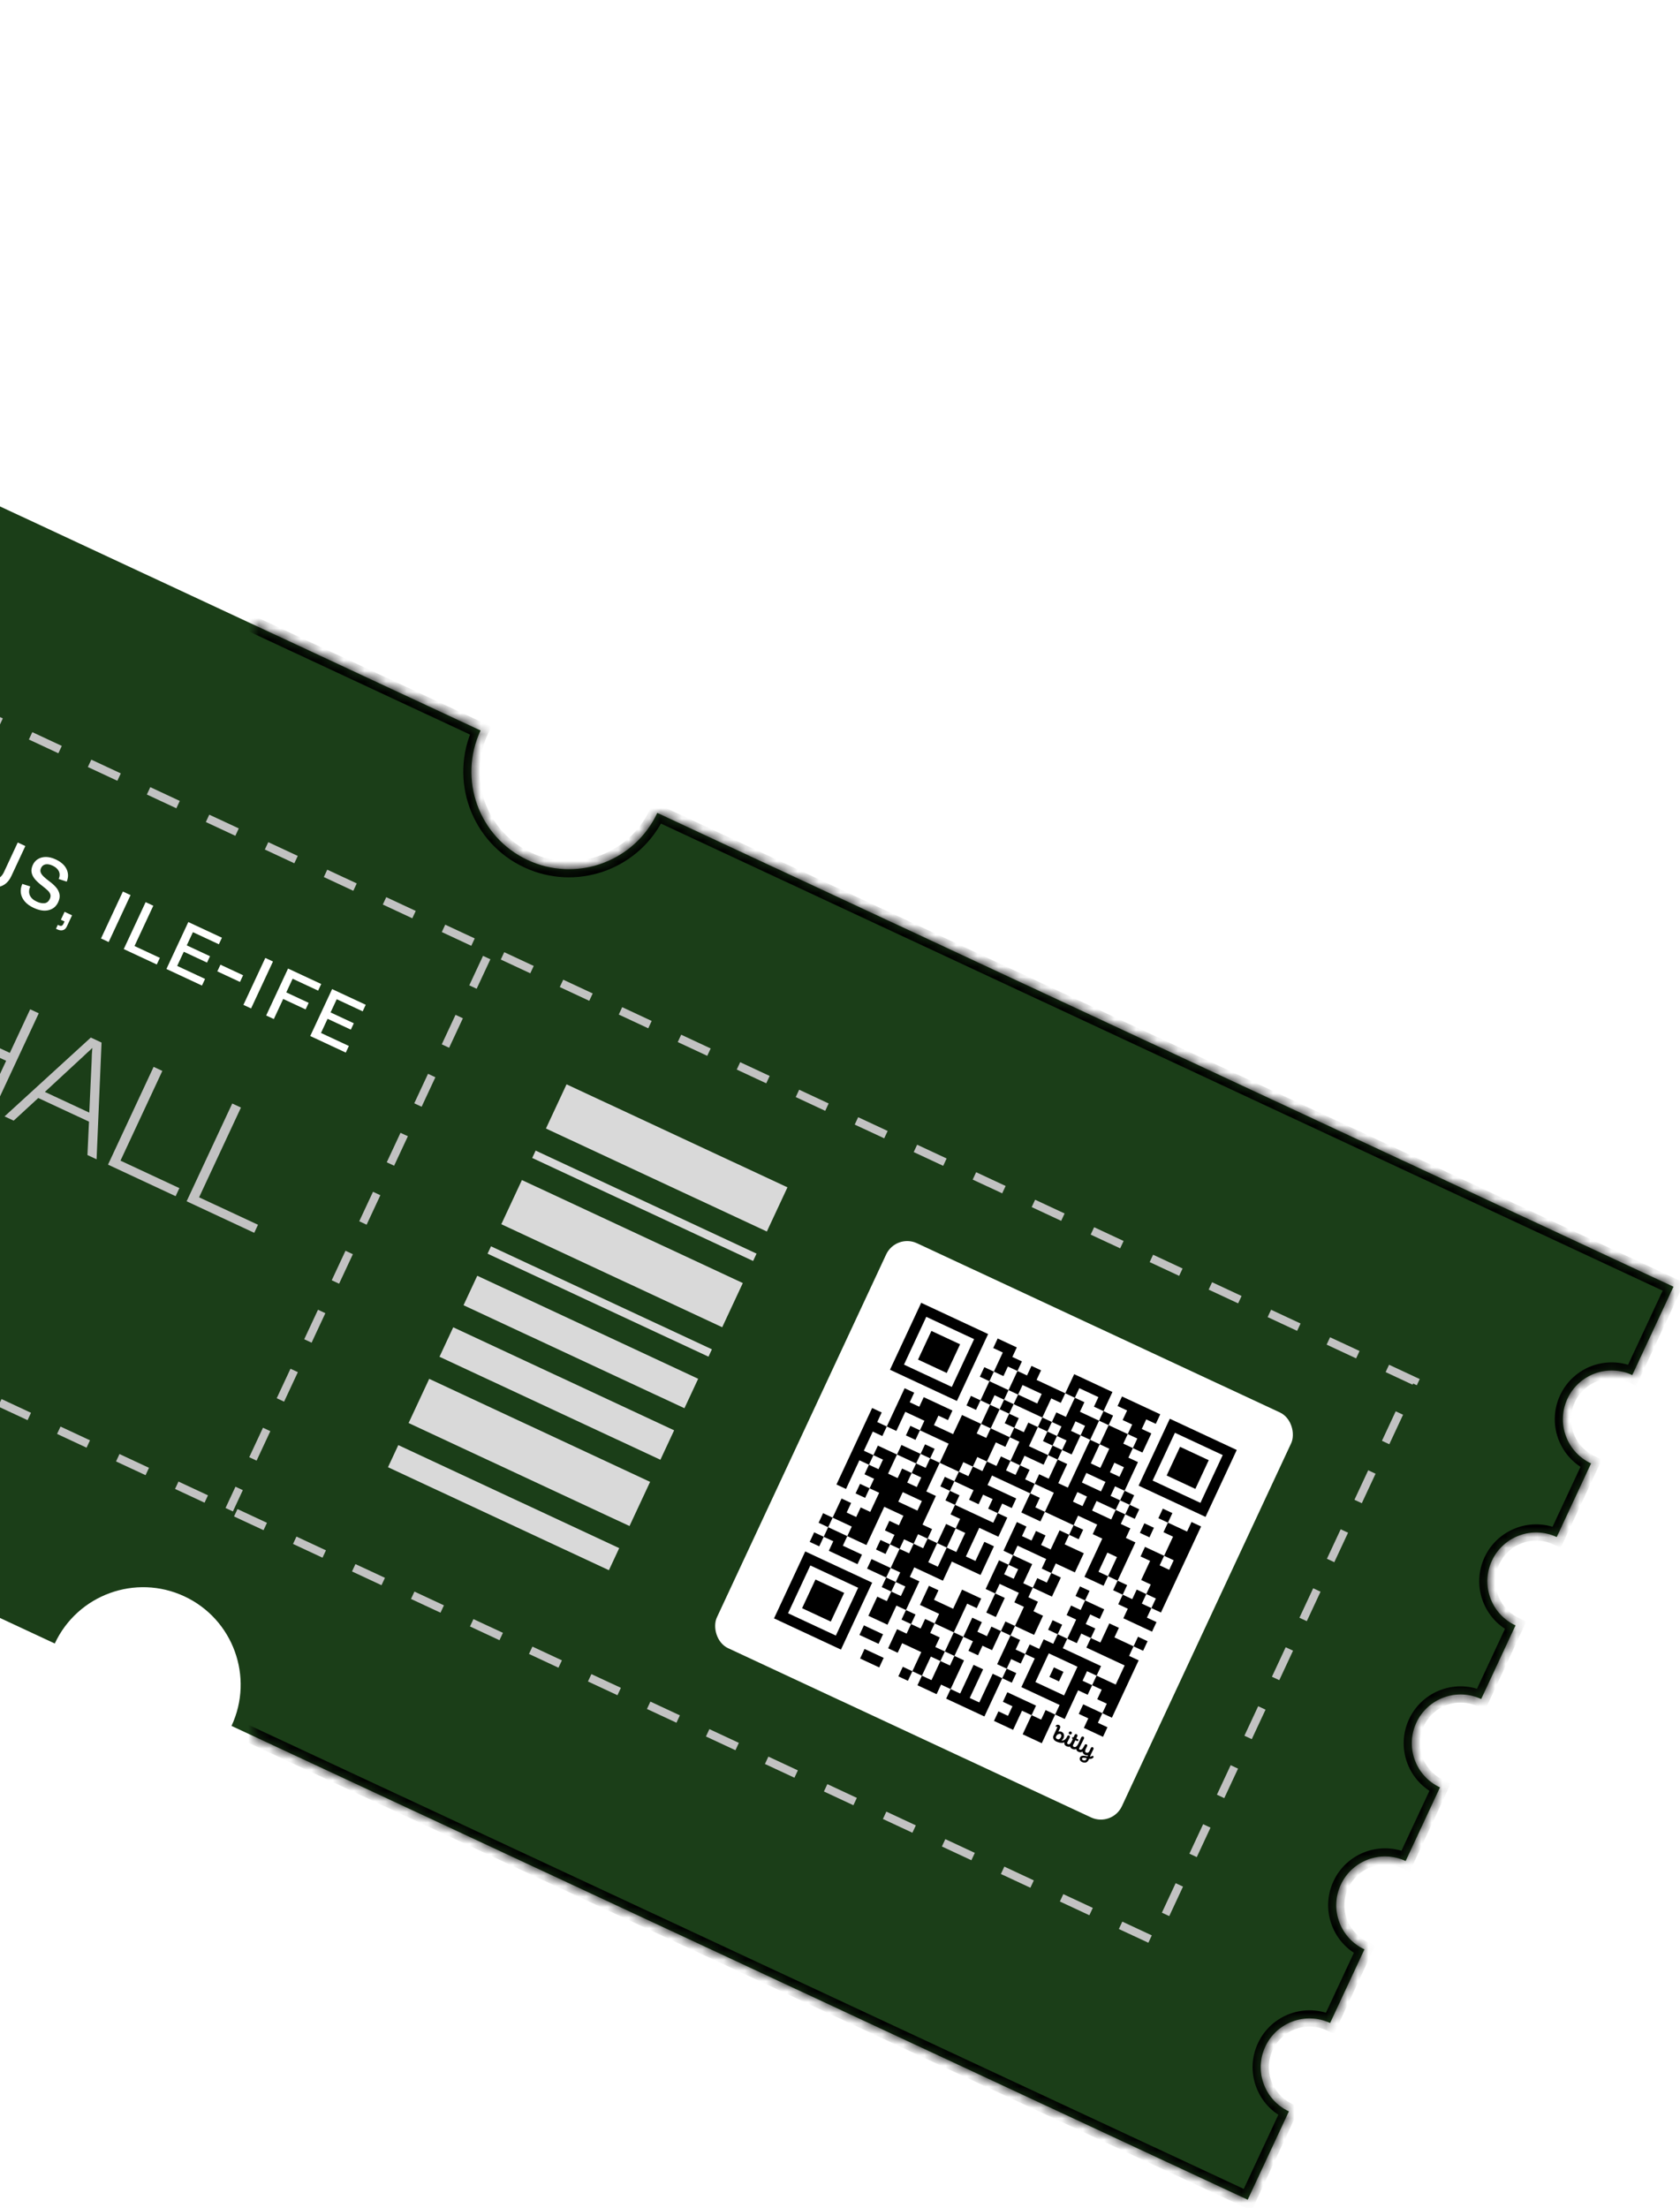 <svg width="159" height="209" viewBox="0 0 159 209" fill="none" xmlns="http://www.w3.org/2000/svg">
<g filter="url(#filter0_d_201_632)">
<mask id="path-1-inside-1_201_632" fill="white">
<path d="M21.482 45.143C19.328 49.761 21.327 55.252 25.945 57.405C30.42 59.492 35.712 57.682 37.997 53.367L38.208 52.942L134.382 97.789L130.482 106.152C128.173 105.075 125.427 106.074 124.351 108.383C123.307 110.62 124.213 113.267 126.37 114.409L126.582 114.515L123.333 121.484C121.023 120.407 118.278 121.406 117.201 123.715C116.158 125.952 117.063 128.599 119.22 129.741L119.433 129.847L116.183 136.816C113.874 135.739 111.129 136.738 110.052 139.047C109.008 141.284 109.914 143.931 112.071 145.073L112.284 145.179L109.034 152.148C106.725 151.071 103.979 152.07 102.902 154.379C101.859 156.616 102.764 159.263 104.921 160.405L105.134 160.511L101.884 167.48C99.575 166.403 96.83 167.402 95.753 169.711C94.71 171.948 95.615 174.595 97.772 175.737L97.985 175.843L94.085 184.206L-2.089 139.359C0.065 134.74 -1.934 129.25 -6.552 127.096C-11.171 124.943 -16.661 126.941 -18.815 131.56L-114.988 86.713L-111.088 78.35C-108.779 79.427 -106.034 78.427 -104.957 76.118C-103.914 73.881 -104.819 71.235 -106.976 70.093L-107.189 69.987L-103.939 63.018C-101.63 64.095 -98.885 63.095 -97.808 60.786C-96.765 58.549 -97.67 55.903 -99.827 54.761L-100.039 54.655L-96.79 47.686C-94.48 48.763 -91.735 47.763 -90.658 45.454C-89.615 43.217 -90.52 40.571 -92.677 39.429L-92.89 39.323L-89.64 32.354C-87.331 33.431 -84.586 32.431 -83.509 30.122C-82.466 27.885 -83.371 25.239 -85.528 24.097L-85.74 23.991L-82.491 17.022C-80.181 18.099 -77.436 17.099 -76.359 14.79C-75.317 12.553 -76.221 9.907 -78.378 8.765L-78.591 8.659L-74.691 0.296L21.482 45.143Z"/>
</mask>
<path d="M21.482 45.143C19.328 49.761 21.327 55.252 25.945 57.405C30.42 59.492 35.712 57.682 37.997 53.367L38.208 52.942L134.382 97.789L130.482 106.152C128.173 105.075 125.427 106.074 124.351 108.383C123.307 110.62 124.213 113.267 126.37 114.409L126.582 114.515L123.333 121.484C121.023 120.407 118.278 121.406 117.201 123.715C116.158 125.952 117.063 128.599 119.22 129.741L119.433 129.847L116.183 136.816C113.874 135.739 111.129 136.738 110.052 139.047C109.008 141.284 109.914 143.931 112.071 145.073L112.284 145.179L109.034 152.148C106.725 151.071 103.979 152.07 102.902 154.379C101.859 156.616 102.764 159.263 104.921 160.405L105.134 160.511L101.884 167.48C99.575 166.403 96.83 167.402 95.753 169.711C94.71 171.948 95.615 174.595 97.772 175.737L97.985 175.843L94.085 184.206L-2.089 139.359C0.065 134.74 -1.934 129.25 -6.552 127.096C-11.171 124.943 -16.661 126.941 -18.815 131.56L-114.988 86.713L-111.088 78.35C-108.779 79.427 -106.034 78.427 -104.957 76.118C-103.914 73.881 -104.819 71.235 -106.976 70.093L-107.189 69.987L-103.939 63.018C-101.63 64.095 -98.885 63.095 -97.808 60.786C-96.765 58.549 -97.67 55.903 -99.827 54.761L-100.039 54.655L-96.79 47.686C-94.48 48.763 -91.735 47.763 -90.658 45.454C-89.615 43.217 -90.52 40.571 -92.677 39.429L-92.89 39.323L-89.64 32.354C-87.331 33.431 -84.586 32.431 -83.509 30.122C-82.466 27.885 -83.371 25.239 -85.528 24.097L-85.74 23.991L-82.491 17.022C-80.181 18.099 -77.436 17.099 -76.359 14.79C-75.317 12.553 -76.221 9.907 -78.378 8.765L-78.591 8.659L-74.691 0.296L21.482 45.143Z" fill="#1B3E18"/>
<path d="M21.482 45.143L22.179 45.468L22.504 44.771L21.807 44.446L21.482 45.143ZM25.945 57.405L25.62 58.102L25.62 58.102L25.945 57.405ZM37.997 53.367L38.676 53.727L38.681 53.718L38.685 53.709L37.997 53.367ZM38.208 52.942L38.533 52.245L37.853 51.928L37.519 52.6L38.208 52.942ZM134.382 97.789L135.079 98.114L135.404 97.417L134.707 97.092L134.382 97.789ZM130.482 106.152L130.157 106.849L130.854 107.174L131.179 106.477L130.482 106.152ZM124.351 108.383L123.654 108.058L123.654 108.058L124.351 108.383ZM126.37 114.409L126.01 115.089L126.019 115.093L126.028 115.098L126.37 114.409ZM126.582 114.515L127.279 114.84L127.596 114.16L126.924 113.826L126.582 114.515ZM123.333 121.484L123.008 122.181L123.705 122.506L124.03 121.809L123.333 121.484ZM117.201 123.715L116.504 123.39L116.504 123.39L117.201 123.715ZM119.22 129.741L118.861 130.421L118.869 130.425L118.878 130.43L119.22 129.741ZM119.433 129.847L120.13 130.172L120.447 129.492L119.775 129.158L119.433 129.847ZM116.183 136.816L115.858 137.513L116.555 137.838L116.88 137.141L116.183 136.816ZM110.052 139.047L109.355 138.722L109.355 138.722L110.052 139.047ZM112.071 145.073L111.711 145.753L111.72 145.757L111.729 145.762L112.071 145.073ZM112.284 145.179L112.98 145.504L113.297 144.824L112.626 144.49L112.284 145.179ZM109.034 152.148L108.709 152.845L109.406 153.17L109.731 152.473L109.034 152.148ZM102.902 154.379L102.205 154.054L102.205 154.054L102.902 154.379ZM104.921 160.405L104.562 161.085L104.57 161.089L104.579 161.094L104.921 160.405ZM105.134 160.511L105.831 160.836L106.148 160.156L105.476 159.822L105.134 160.511ZM101.884 167.48L101.559 168.177L102.256 168.502L102.581 167.805L101.884 167.48ZM95.753 169.711L95.056 169.386L95.056 169.386L95.753 169.711ZM97.772 175.737L97.412 176.417L97.421 176.421L97.43 176.426L97.772 175.737ZM97.985 175.843L98.682 176.168L98.999 175.488L98.327 175.154L97.985 175.843ZM94.085 184.206L93.76 184.903L94.457 185.228L94.782 184.531L94.085 184.206ZM-2.089 139.359L-2.786 139.034L-3.111 139.731L-2.414 140.056L-2.089 139.359ZM-6.552 127.096L-6.227 126.399L-6.227 126.399L-6.552 127.096ZM-18.815 131.56L-19.14 132.257L-18.443 132.581L-18.118 131.885L-18.815 131.56ZM-114.988 86.713L-115.685 86.388L-116.01 87.085L-115.313 87.41L-114.988 86.713ZM-111.088 78.35L-110.763 77.653L-111.46 77.329L-111.785 78.025L-111.088 78.35ZM-104.957 76.118L-104.26 76.443L-104.26 76.443L-104.957 76.118ZM-106.976 70.093L-106.616 69.413L-106.625 69.409L-106.634 69.404L-106.976 70.093ZM-107.189 69.987L-107.886 69.662L-108.203 70.342L-107.531 70.676L-107.189 69.987ZM-103.939 63.018L-103.614 62.321L-104.311 61.996L-104.636 62.693L-103.939 63.018ZM-97.808 60.786L-97.111 61.111L-97.111 61.111L-97.808 60.786ZM-99.827 54.761L-99.467 54.081L-99.476 54.077L-99.484 54.072L-99.827 54.761ZM-100.039 54.655L-100.736 54.33L-101.053 55.01L-100.381 55.344L-100.039 54.655ZM-96.79 47.686L-96.465 46.989L-97.161 46.664L-97.486 47.361L-96.79 47.686ZM-90.658 45.454L-89.961 45.779L-89.961 45.779L-90.658 45.454ZM-92.677 39.429L-92.317 38.749L-92.326 38.745L-92.335 38.74L-92.677 39.429ZM-92.89 39.323L-93.587 38.998L-93.904 39.678L-93.232 40.012L-92.89 39.323ZM-89.64 32.354L-89.315 31.657L-90.012 31.332L-90.337 32.029L-89.64 32.354ZM-83.509 30.122L-82.812 30.447L-82.812 30.447L-83.509 30.122ZM-85.528 24.097L-85.168 23.417L-85.177 23.413L-85.186 23.408L-85.528 24.097ZM-85.74 23.991L-86.437 23.666L-86.754 24.346L-86.082 24.68L-85.74 23.991ZM-82.491 17.022L-82.166 16.325L-82.863 16L-83.188 16.697L-82.491 17.022ZM-76.359 14.79L-75.663 15.115L-75.663 15.115L-76.359 14.79ZM-78.378 8.765L-78.018 8.085L-78.027 8.081L-78.036 8.076L-78.378 8.765ZM-78.591 8.659L-79.288 8.334L-79.605 9.014L-78.933 9.348L-78.591 8.659ZM-74.691 0.296L-74.366 -0.401L-75.063 -0.725L-75.388 -0.029L-74.691 0.296ZM21.482 45.143L20.785 44.818C18.452 49.821 20.617 55.769 25.62 58.102L25.945 57.405L26.27 56.708C22.037 54.734 20.205 49.701 22.179 45.468L21.482 45.143ZM25.945 57.405L25.62 58.102C30.468 60.363 36.201 58.402 38.676 53.727L37.997 53.367L37.317 53.007C35.223 56.962 30.372 58.621 26.27 56.708L25.945 57.405ZM37.997 53.367L38.685 53.709L38.897 53.284L38.208 52.942L37.519 52.6L37.308 53.025L37.997 53.367ZM38.208 52.942L37.883 53.639L134.057 98.486L134.382 97.789L134.707 97.092L38.533 52.245L38.208 52.942ZM134.382 97.789L133.685 97.464L129.785 105.827L130.482 106.152L131.179 106.477L135.079 98.114L134.382 97.789ZM130.482 106.152L130.807 105.455C128.113 104.199 124.91 105.364 123.654 108.058L124.351 108.383L125.047 108.708C125.945 106.784 128.233 105.951 130.157 106.849L130.482 106.152ZM124.351 108.383L123.654 108.058C122.436 110.668 123.493 113.756 126.01 115.089L126.37 114.409L126.73 113.73C124.932 112.778 124.178 110.572 125.047 108.708L124.351 108.383ZM126.37 114.409L126.028 115.098L126.24 115.203L126.582 114.515L126.924 113.826L126.712 113.72L126.37 114.409ZM126.582 114.515L125.885 114.19L122.636 121.159L123.333 121.484L124.03 121.809L127.279 114.84L126.582 114.515ZM123.333 121.484L123.658 120.787C120.964 119.531 117.761 120.696 116.504 123.39L117.201 123.715L117.898 124.04C118.795 122.116 121.083 121.283 123.008 122.181L123.333 121.484ZM117.201 123.715L116.504 123.39C115.287 126 116.343 129.088 118.861 130.421L119.22 129.741L119.58 129.062C117.783 128.11 117.029 125.904 117.898 124.04L117.201 123.715ZM119.22 129.741L118.878 130.43L119.091 130.535L119.433 129.847L119.775 129.158L119.562 129.052L119.22 129.741ZM119.433 129.847L118.736 129.522L115.486 136.491L116.183 136.816L116.88 137.141L120.13 130.172L119.433 129.847ZM116.183 136.816L116.508 136.119C113.814 134.863 110.611 136.028 109.355 138.722L110.052 139.047L110.749 139.372C111.646 137.448 113.934 136.615 115.858 137.513L116.183 136.816ZM110.052 139.047L109.355 138.722C108.138 141.332 109.194 144.42 111.711 145.753L112.071 145.073L112.431 144.394C110.634 143.442 109.879 141.236 110.749 139.372L110.052 139.047ZM112.071 145.073L111.729 145.762L111.941 145.867L112.284 145.179L112.626 144.49L112.413 144.384L112.071 145.073ZM112.284 145.179L111.587 144.854L108.337 151.823L109.034 152.148L109.731 152.473L112.98 145.504L112.284 145.179ZM109.034 152.148L109.359 151.451C106.665 150.195 103.462 151.36 102.205 154.054L102.902 154.379L103.599 154.704C104.497 152.78 106.784 151.947 108.709 152.845L109.034 152.148ZM102.902 154.379L102.205 154.054C100.988 156.664 102.044 159.752 104.562 161.085L104.921 160.405L105.281 159.726C103.484 158.774 102.73 156.568 103.599 154.704L102.902 154.379ZM104.921 160.405L104.579 161.094L104.792 161.199L105.134 160.511L105.476 159.822L105.264 159.716L104.921 160.405ZM105.134 160.511L104.437 160.186L101.187 167.155L101.884 167.48L102.581 167.805L105.831 160.836L105.134 160.511ZM101.884 167.48L102.209 166.783C99.515 165.527 96.312 166.692 95.056 169.386L95.753 169.711L96.45 170.036C97.347 168.112 99.635 167.279 101.559 168.177L101.884 167.48ZM95.753 169.711L95.056 169.386C93.839 171.996 94.895 175.084 97.412 176.417L97.772 175.737L98.132 175.058C96.335 174.106 95.58 171.9 96.45 170.036L95.753 169.711ZM97.772 175.737L97.43 176.426L97.643 176.531L97.985 175.843L98.327 175.154L98.114 175.048L97.772 175.737ZM97.985 175.843L97.288 175.518L93.388 183.881L94.085 184.206L94.782 184.531L98.682 176.168L97.985 175.843ZM94.085 184.206L94.41 183.509L-1.764 138.662L-2.089 139.359L-2.414 140.056L93.76 184.903L94.085 184.206ZM-2.089 139.359L-1.392 139.684C0.941 134.68 -1.224 128.733 -6.227 126.399L-6.552 127.096L-6.877 127.793C-2.643 129.768 -0.812 134.8 -2.786 139.034L-2.089 139.359ZM-6.552 127.096L-6.227 126.399C-11.231 124.066 -17.179 126.231 -19.512 131.235L-18.815 131.56L-18.118 131.885C-16.144 127.651 -11.111 125.819 -6.877 127.793L-6.552 127.096ZM-18.815 131.56L-18.49 130.863L-114.663 86.016L-114.988 86.713L-115.313 87.41L-19.14 132.257L-18.815 131.56ZM-114.988 86.713L-114.291 87.038L-110.391 78.675L-111.088 78.35L-111.785 78.025L-115.685 86.388L-114.988 86.713ZM-111.088 78.35L-111.413 79.047C-108.719 80.303 -105.517 79.137 -104.26 76.443L-104.957 76.118L-105.654 75.793C-106.552 77.718 -108.839 78.551 -110.763 77.653L-111.088 78.35ZM-104.957 76.118L-104.26 76.443C-103.043 73.833 -104.099 70.746 -106.616 69.413L-106.976 70.093L-107.336 70.772C-105.539 71.724 -104.785 73.929 -105.654 75.793L-104.957 76.118ZM-106.976 70.093L-106.634 69.404L-106.847 69.299L-107.189 69.987L-107.531 70.676L-107.318 70.782L-106.976 70.093ZM-107.189 69.987L-106.492 70.312L-103.242 63.343L-103.939 63.018L-104.636 62.693L-107.886 69.662L-107.189 69.987ZM-103.939 63.018L-104.264 63.715C-101.569 64.972 -98.367 63.805 -97.111 61.111L-97.808 60.786L-98.505 60.461C-99.402 62.386 -101.69 63.219 -103.614 62.321L-103.939 63.018ZM-97.808 60.786L-97.111 61.111C-95.894 58.501 -96.95 55.414 -99.467 54.081L-99.827 54.761L-100.186 55.441C-98.39 56.392 -97.636 58.597 -98.505 60.461L-97.808 60.786ZM-99.827 54.761L-99.484 54.072L-99.697 53.967L-100.039 54.655L-100.381 55.344L-100.169 55.45L-99.827 54.761ZM-100.039 54.655L-99.342 54.98L-96.093 48.011L-96.79 47.686L-97.486 47.361L-100.736 54.33L-100.039 54.655ZM-96.79 47.686L-97.114 48.383C-94.42 49.639 -91.218 48.473 -89.961 45.779L-90.658 45.454L-91.355 45.129C-92.253 47.054 -94.54 47.887 -96.465 46.989L-96.79 47.686ZM-90.658 45.454L-89.961 45.779C-88.745 43.169 -89.8 40.082 -92.317 38.749L-92.677 39.429L-93.037 40.108C-91.24 41.06 -90.486 43.265 -91.355 45.129L-90.658 45.454ZM-92.677 39.429L-92.335 38.74L-92.548 38.635L-92.89 39.323L-93.232 40.012L-93.019 40.118L-92.677 39.429ZM-92.89 39.323L-92.193 39.648L-88.943 32.679L-89.64 32.354L-90.337 32.029L-93.587 38.998L-92.89 39.323ZM-89.64 32.354L-89.965 33.051C-87.271 34.307 -84.068 33.141 -82.812 30.447L-83.509 30.122L-84.206 29.797C-85.103 31.722 -87.391 32.555 -89.315 31.657L-89.64 32.354ZM-83.509 30.122L-82.812 30.447C-81.595 27.837 -82.651 24.75 -85.168 23.417L-85.528 24.097L-85.888 24.776C-84.091 25.728 -83.337 27.933 -84.206 29.797L-83.509 30.122ZM-85.528 24.097L-85.186 23.408L-85.398 23.303L-85.74 23.991L-86.082 24.68L-85.87 24.786L-85.528 24.097ZM-85.74 23.991L-85.043 24.316L-81.794 17.347L-82.491 17.022L-83.188 16.697L-86.437 23.666L-85.74 23.991ZM-82.491 17.022L-82.816 17.719C-80.121 18.976 -76.919 17.809 -75.663 15.115L-76.359 14.79L-77.056 14.465C-77.954 16.39 -80.241 17.223 -82.166 16.325L-82.491 17.022ZM-76.359 14.79L-75.663 15.115C-74.446 12.505 -75.501 9.418 -78.018 8.085L-78.378 8.765L-78.738 9.445C-76.941 10.396 -76.187 12.601 -77.056 14.465L-76.359 14.79ZM-78.378 8.765L-78.036 8.076L-78.249 7.971L-78.591 8.659L-78.933 9.348L-78.72 9.454L-78.378 8.765ZM-78.591 8.659L-77.894 8.984L-73.994 0.621L-74.691 0.296L-75.388 -0.029L-79.288 8.334L-78.591 8.659ZM-74.691 0.296L-75.016 0.993L21.157 45.84L21.482 45.143L21.807 44.446L-74.366 -0.401L-74.691 0.296Z" fill="black" mask="url(#path-1-inside-1_201_632)"/>
<g clip-path="url(#clip0_201_632)">
<rect x="-65.767" y="24.821" width="193.777" height="58.441" transform="rotate(25 -65.767 24.821)" fill="#1B3E18"/>
<line x1="24.667" y1="61.052" x2="-7.83" y2="130.743" stroke="#C2C2C2" stroke-width="0.769" stroke-dasharray="3.08 3.08"/>
<path d="M-62.679 42.408C-63.105 42.209 -63.431 41.948 -63.657 41.626C-63.876 41.301 -63.99 40.931 -64 40.516C-64.007 40.097 -63.899 39.648 -63.676 39.168C-63.454 38.693 -63.183 38.324 -62.864 38.063C-62.542 37.797 -62.186 37.644 -61.796 37.603C-61.402 37.565 -60.988 37.647 -60.553 37.849C-60.122 38.05 -59.794 38.312 -59.569 38.635C-59.343 38.958 -59.227 39.328 -59.219 39.747C-59.21 40.162 -59.317 40.609 -59.541 41.089C-59.762 41.564 -60.034 41.935 -60.356 42.2C-60.677 42.466 -61.035 42.618 -61.429 42.657C-61.823 42.696 -62.24 42.613 -62.679 42.408ZM-62.372 41.75C-61.961 41.941 -61.58 41.956 -61.227 41.794C-60.869 41.63 -60.563 41.277 -60.312 40.737C-60.073 40.225 -59.997 39.776 -60.084 39.389C-60.168 38.998 -60.426 38.702 -60.857 38.501C-61.259 38.314 -61.639 38.302 -61.998 38.466C-62.355 38.627 -62.659 38.977 -62.911 39.517C-63.148 40.025 -63.224 40.474 -63.139 40.865C-63.054 41.256 -62.798 41.551 -62.372 41.75ZM-59.984 43.59L-56.139 39.974L-55.298 40.367L-55.596 45.636L-56.364 45.278L-56.282 44.004L-58.311 43.057L-59.235 43.94L-59.984 43.59ZM-56.563 41.394L-57.78 42.555L-56.232 43.277L-56.119 41.601C-56.106 41.384 -56.085 41.142 -56.054 40.874C-56.233 41.068 -56.403 41.241 -56.563 41.394ZM-54.117 44.389L-52.787 41.537L-52.062 41.876L-53.369 44.679C-53.544 45.053 -53.563 45.37 -53.428 45.631C-53.29 45.888 -53.047 46.098 -52.697 46.261C-52.295 46.449 -51.961 46.491 -51.695 46.387C-51.425 46.285 -51.215 46.074 -51.066 45.753L-49.758 42.95L-49.039 43.285L-50.369 46.137C-50.524 46.471 -50.731 46.728 -50.989 46.909C-51.245 47.087 -51.545 47.179 -51.89 47.187C-52.23 47.196 -52.606 47.105 -53.016 46.914C-53.597 46.643 -53.988 46.287 -54.189 45.848C-54.387 45.404 -54.364 44.918 -54.117 44.389ZM-46.129 50.125C-46.563 49.923 -46.89 49.657 -47.107 49.328C-47.325 48.999 -47.435 48.626 -47.439 48.209C-47.442 47.792 -47.335 47.349 -47.117 46.882C-46.893 46.403 -46.617 46.034 -46.29 45.777C-45.96 45.515 -45.599 45.367 -45.207 45.332C-44.81 45.299 -44.401 45.381 -43.978 45.578C-43.613 45.749 -43.324 45.962 -43.113 46.219C-42.895 46.474 -42.758 46.753 -42.702 47.056C-42.641 47.362 -42.662 47.676 -42.763 48L-43.543 47.762C-43.448 47.411 -43.471 47.103 -43.61 46.841C-43.746 46.58 -43.972 46.375 -44.289 46.227C-44.727 46.023 -45.125 46.016 -45.481 46.206C-45.831 46.394 -46.122 46.738 -46.355 47.237C-46.609 47.782 -46.681 48.245 -46.573 48.627C-46.462 49.005 -46.208 49.287 -45.809 49.473C-45.456 49.638 -45.137 49.68 -44.852 49.6C-44.562 49.518 -44.32 49.339 -44.127 49.063L-43.439 49.48C-43.635 49.795 -43.876 50.026 -44.163 50.174C-44.446 50.324 -44.755 50.395 -45.093 50.386C-45.43 50.377 -45.775 50.29 -46.129 50.125ZM-43.517 51.269L-39.672 47.653L-38.831 48.045L-39.129 53.315L-39.897 52.957L-39.815 51.682L-41.844 50.736L-42.768 51.618L-43.517 51.269ZM-40.097 49.072L-41.313 50.234L-39.766 50.956L-39.652 49.28C-39.64 49.063 -39.618 48.821 -39.587 48.553C-39.767 48.746 -39.936 48.92 -40.097 49.072ZM-38.171 53.762L-36.099 49.319L-34.935 49.862L-35.342 53.79L-32.583 50.959L-31.443 51.49L-33.515 55.933L-34.228 55.601L-32.418 51.8L-35.544 54.987L-36.16 54.7L-35.7 50.277L-37.476 54.086L-38.171 53.762ZM-32.084 56.6L-30.012 52.157L-27.977 53.107C-27.489 53.334 -27.169 53.634 -27.017 54.007C-26.86 54.382 -26.878 54.776 -27.071 55.191C-27.267 55.609 -27.56 55.878 -27.952 55.997C-28.338 56.114 -28.775 56.059 -29.262 55.831L-30.56 55.226L-31.359 56.938L-32.084 56.6ZM-28.251 53.758L-29.585 53.136L-30.268 54.598L-28.933 55.221C-28.705 55.327 -28.493 55.354 -28.296 55.302C-28.097 55.247 -27.939 55.095 -27.824 54.847C-27.71 54.603 -27.694 54.389 -27.775 54.202C-27.857 54.016 -28.015 53.868 -28.251 53.758ZM-26.679 57.184L-25.349 54.332L-24.624 54.67L-25.931 57.474C-26.106 57.847 -26.125 58.165 -25.989 58.426C-25.852 58.683 -25.609 58.893 -25.259 59.056C-24.857 59.243 -24.523 59.285 -24.257 59.182C-23.987 59.08 -23.777 58.869 -23.628 58.548L-22.32 55.744L-21.601 56.08L-22.931 58.932C-23.087 59.265 -23.293 59.522 -23.551 59.704C-23.807 59.881 -24.107 59.974 -24.452 59.981C-24.793 59.991 -25.168 59.9 -25.578 59.708C-26.159 59.437 -26.55 59.082 -26.751 58.642C-26.949 58.198 -26.926 57.712 -26.679 57.184ZM-18.443 59.199C-18.33 58.925 -18.327 58.68 -18.433 58.462C-18.54 58.244 -18.733 58.07 -19.013 57.939C-19.281 57.814 -19.512 57.773 -19.705 57.817C-19.895 57.862 -20.031 57.974 -20.114 58.153C-20.186 58.307 -20.197 58.451 -20.145 58.584C-20.093 58.717 -19.993 58.853 -19.845 58.991C-19.697 59.129 -19.516 59.278 -19.303 59.436C-19.078 59.601 -18.88 59.78 -18.708 59.974C-18.536 60.168 -18.425 60.38 -18.375 60.611C-18.32 60.845 -18.36 61.105 -18.494 61.394C-18.68 61.792 -18.98 62.043 -19.395 62.147C-19.805 62.252 -20.282 62.178 -20.827 61.924C-21.184 61.757 -21.465 61.552 -21.668 61.309C-21.867 61.068 -21.987 60.806 -22.029 60.525C-22.065 60.241 -22.018 59.954 -21.887 59.663L-21.138 59.902C-21.271 60.22 -21.284 60.501 -21.175 60.745C-21.062 60.991 -20.849 61.187 -20.536 61.332C-20.256 61.463 -20.006 61.515 -19.786 61.489C-19.566 61.463 -19.399 61.328 -19.285 61.085C-19.206 60.914 -19.192 60.762 -19.244 60.629C-19.291 60.498 -19.38 60.375 -19.509 60.26C-19.637 60.142 -19.781 60.02 -19.94 59.896C-20.237 59.674 -20.48 59.457 -20.668 59.245C-20.851 59.032 -20.964 58.813 -21.008 58.59C-21.052 58.366 -21.013 58.122 -20.89 57.858C-20.776 57.614 -20.61 57.429 -20.393 57.303C-20.174 57.173 -19.922 57.11 -19.637 57.114C-19.352 57.118 -19.052 57.194 -18.735 57.342C-18.219 57.583 -17.873 57.892 -17.698 58.27C-17.522 58.645 -17.517 59.038 -17.684 59.449L-18.443 59.199ZM-18.702 63.909L-18.529 63.537L-18.413 63.591C-18.303 63.642 -18.216 63.651 -18.151 63.617C-18.087 63.587 -18.036 63.53 -17.996 63.444L-17.891 63.219L-18.238 63.057L-17.889 62.307L-17.182 62.637L-17.668 63.679C-17.76 63.878 -17.885 63.998 -18.043 64.038C-18.202 64.083 -18.375 64.061 -18.562 63.974L-18.702 63.909ZM-13.716 65.166L-14.441 64.828L-12.369 60.385L-11.644 60.723L-13.716 65.166ZM-12.288 65.831L-10.216 61.388L-9.491 61.727L-11.27 65.542L-8.869 66.662L-9.162 67.289L-12.288 65.831ZM-8.249 67.715L-6.177 63.272L-2.996 64.755L-3.286 65.377L-5.742 64.232L-6.324 65.481L-4.124 66.507L-4.406 67.111L-6.606 66.085L-7.231 67.425L-4.592 68.656L-4.885 69.284L-8.249 67.715ZM-3.432 67.943L-3.137 67.309L-0.992 68.309L-1.287 68.943L-3.432 67.943ZM-0.237 71.451L-0.962 71.113L1.11 66.67L1.835 67.008L-0.237 71.451ZM1.191 72.117L3.263 67.674L6.401 69.137L6.109 69.765L3.695 68.64L3.093 69.932L5.214 70.921L4.924 71.542L2.803 70.553L1.916 72.455L1.191 72.117ZM5.361 74.061L7.433 69.618L10.614 71.102L10.324 71.724L7.868 70.578L7.286 71.828L9.486 72.853L9.204 73.457L7.004 72.431L6.379 73.772L9.018 75.002L8.725 75.63L5.361 74.061Z" fill="white"/>
<path d="M-71.943 59.111L-67.627 49.855L-63.538 51.762C-62.633 52.184 -62.037 52.73 -61.751 53.399C-61.465 54.068 -61.482 54.745 -61.802 55.431C-62.027 55.913 -62.366 56.286 -62.818 56.549C-63.267 56.804 -63.837 56.878 -64.529 56.772C-63.906 57.269 -63.536 57.791 -63.421 58.34C-63.306 58.888 -63.369 59.42 -63.609 59.937C-63.969 60.707 -64.534 61.19 -65.306 61.387C-66.065 61.579 -66.923 61.452 -67.88 61.006L-71.943 59.111ZM-63.905 52.549L-67.168 51.027L-68.731 54.379L-65.468 55.901C-64.817 56.205 -64.255 56.282 -63.782 56.131C-63.298 55.975 -62.941 55.652 -62.712 55.161C-62.463 54.628 -62.452 54.128 -62.678 53.662C-62.904 53.196 -63.313 52.825 -63.905 52.549ZM-65.791 56.693L-69.093 55.154L-70.745 58.696L-67.443 60.236C-66.918 60.48 -66.462 60.595 -66.074 60.581C-65.677 60.57 -65.35 60.465 -65.092 60.266C-64.822 60.062 -64.61 59.795 -64.456 59.465C-64.188 58.889 -64.175 58.364 -64.418 57.891C-64.656 57.408 -65.114 57.009 -65.791 56.693ZM-59.369 65.129C-60.266 64.711 -60.935 64.157 -61.376 63.467C-61.817 62.777 -62.036 62 -62.035 61.135C-62.025 60.274 -61.799 59.369 -61.357 58.421C-60.883 57.405 -60.309 56.627 -59.635 56.086C-58.948 55.541 -58.206 55.232 -57.41 55.16C-56.601 55.084 -55.778 55.241 -54.94 55.632C-54.043 56.05 -53.374 56.605 -52.933 57.294C-52.488 57.976 -52.266 58.749 -52.268 59.614C-52.269 60.479 -52.491 61.386 -52.933 62.334C-53.407 63.349 -53.987 64.13 -54.674 64.675C-55.349 65.216 -56.09 65.525 -56.899 65.601C-57.699 65.681 -58.522 65.524 -59.369 65.129ZM-59.002 64.342C-57.935 64.84 -56.954 64.88 -56.059 64.462C-55.155 64.049 -54.409 63.212 -53.821 61.951C-53.229 60.681 -53.065 59.567 -53.329 58.609C-53.581 57.647 -54.241 56.917 -55.307 56.419C-56.374 55.922 -57.355 55.882 -58.25 56.299C-59.145 56.716 -59.889 57.56 -60.481 58.83C-61.073 60.099 -61.241 61.211 -60.985 62.165C-60.729 63.119 -60.068 63.845 -59.002 64.342ZM-49.697 69.639C-50.594 69.221 -51.264 68.667 -51.704 67.977C-52.145 67.287 -52.365 66.51 -52.364 65.644C-52.354 64.784 -52.128 63.879 -51.686 62.931C-51.212 61.915 -50.638 61.137 -49.963 60.596C-49.276 60.051 -48.534 59.742 -47.738 59.67C-46.93 59.594 -46.106 59.751 -45.269 60.142C-44.371 60.56 -43.702 61.114 -43.261 61.804C-42.816 62.486 -42.595 63.259 -42.596 64.124C-42.598 64.989 -42.819 65.896 -43.261 66.844C-43.735 67.859 -44.316 68.64 -45.003 69.185C-45.677 69.726 -46.419 70.034 -47.227 70.111C-48.028 70.191 -48.851 70.034 -49.697 69.639ZM-49.33 68.852C-48.264 69.35 -47.283 69.389 -46.387 68.972C-45.483 68.559 -44.738 67.722 -44.149 66.46C-43.557 65.191 -43.394 64.077 -43.658 63.119C-43.91 62.156 -44.569 61.426 -45.636 60.929C-46.702 60.432 -47.683 60.392 -48.578 60.809C-49.474 61.226 -50.217 62.07 -50.809 63.339C-51.401 64.609 -51.57 65.721 -51.314 66.675C-51.058 67.629 -50.397 68.355 -49.33 68.852ZM-40.026 74.149C-40.923 73.731 -41.592 73.177 -42.033 72.487C-42.474 71.797 -42.693 71.019 -42.692 70.154C-42.682 69.293 -42.456 68.389 -42.014 67.441C-41.54 66.425 -40.966 65.647 -40.291 65.106C-39.604 64.561 -38.863 64.252 -38.067 64.18C-37.258 64.104 -36.435 64.261 -35.597 64.652C-34.463 65.181 -33.708 65.873 -33.334 66.727C-32.947 67.578 -32.885 68.493 -33.146 69.474L-34.019 69.19C-33.81 68.257 -33.894 67.486 -34.27 66.878C-34.642 66.262 -35.205 65.778 -35.958 65.426C-37.025 64.929 -38.006 64.889 -38.901 65.306C-39.796 65.724 -40.54 66.567 -41.132 67.837C-41.724 69.106 -41.894 70.222 -41.642 71.185C-41.39 72.147 -40.731 72.877 -39.664 73.375C-38.733 73.809 -37.93 73.921 -37.255 73.71C-36.567 73.495 -35.988 73.059 -35.517 72.403L-34.739 72.889C-35.136 73.498 -35.619 73.947 -36.187 74.239C-36.748 74.534 -37.358 74.672 -38.019 74.652C-38.671 74.637 -39.34 74.469 -40.026 74.149ZM-32.215 77.637L-27.899 68.381L-27.074 68.766L-28.998 72.892L-23.068 75.657L-21.144 71.531L-20.331 71.909L-24.648 81.166L-25.46 80.787L-23.418 76.406L-29.347 73.641L-31.39 78.022L-32.215 77.637ZM-23.569 81.668L-15.406 74.206L-14.39 74.68L-14.859 85.73L-15.723 85.327L-15.577 82.165L-20.377 79.927L-22.706 82.071L-23.569 81.668ZM-16.165 76.032L-19.753 79.352L-15.55 81.311L-15.326 76.423C-15.315 76.222 -15.308 76.019 -15.306 75.814C-15.294 75.613 -15.279 75.404 -15.26 75.186C-15.415 75.341 -15.569 75.485 -15.725 75.619C-15.871 75.757 -16.018 75.894 -16.165 76.032ZM-13.777 86.235L-9.461 76.978L-8.636 77.363L-12.597 85.858L-7.023 88.457L-7.378 89.219L-13.777 86.235ZM-6.337 89.704L-2.021 80.448L-1.196 80.832L-5.157 89.327L0.417 91.926L0.062 92.688L-6.337 89.704Z" fill="#C2C2C2"/>
<g clip-path="url(#clip1_201_632)">
<rect x="60.795" y="92.746" width="42.293" height="42.293" rx="2.197" transform="rotate(25 60.795 92.746)" fill="white"/>
<g clip-path="url(#clip2_201_632)">
<path d="M93.051 113.24L63.183 99.313L49.256 129.18L79.124 143.108L93.051 113.24Z" fill="white"/>
<path d="M58.541 109.269L59.446 109.691L59.024 110.596L59.929 111.018L59.507 111.923L58.602 111.501L58.18 112.406L57.758 113.311L58.663 113.733L58.241 114.638L57.336 114.216L56.914 115.121L56.492 116.026L56.07 116.931L55.164 116.509L55.587 115.604L56.009 114.699L56.431 113.794L56.853 112.889L57.275 111.984L57.697 111.079L58.119 110.174L58.541 109.269ZM53.898 119.224L54.803 119.647L54.381 120.552L53.476 120.13L53.898 119.224ZM53.054 121.035L53.959 121.457L53.537 122.362L52.632 121.94L53.054 121.035ZM55.648 117.836L56.553 118.258L56.131 119.163L57.036 119.586L57.458 118.68L58.363 119.102L58.785 118.197L59.207 117.292L58.302 116.87L58.724 115.965L57.819 115.543L58.241 114.638L59.146 115.06L59.568 114.155L58.663 113.733L59.085 112.828L59.99 113.25L60.895 113.672L60.473 114.577L60.051 115.482L60.956 115.904L61.378 114.999L62.283 115.421L61.861 116.326L62.766 116.748L63.188 115.843L62.283 115.421L62.705 114.516L63.61 114.938L64.032 114.033L64.937 114.455L64.515 115.36L64.093 116.265L63.671 117.17L64.576 117.592L64.154 118.497L63.732 119.403L63.31 120.308L64.215 120.73L63.793 121.635L62.888 121.213L62.466 122.118L61.561 121.696L61.139 122.601L60.234 122.179L60.656 121.274L59.751 120.852L60.173 119.947L61.078 120.369L61.5 119.464L60.595 119.042L59.69 118.619L59.268 119.525L58.846 120.43L58.424 121.335L58.002 122.24L57.097 121.818L56.191 121.396L56.614 120.491L55.709 120.069L54.803 119.647L55.225 118.741L55.648 117.836ZM54.381 120.552L55.286 120.974L56.191 121.396L55.77 122.301L56.675 122.723L57.58 123.145L57.158 124.05L56.252 123.628L55.347 123.206L54.442 122.784L54.864 121.879L53.959 121.457L54.381 120.552ZM61.617 107.397L62.522 107.82L62.1 108.725L63.005 109.147L63.427 108.242L64.332 108.664L65.237 109.086L66.142 109.508L65.721 110.413L64.815 109.991L64.393 110.896L65.298 111.318L66.204 111.74L66.626 110.835L67.048 109.93L67.953 110.352L68.858 110.774L68.436 111.679L69.341 112.101L69.763 111.196L70.668 111.618L71.573 112.04L71.151 112.945L70.246 112.523L69.824 113.428L69.402 114.333L68.497 113.911L68.075 114.816L67.17 114.394L66.748 115.299L65.843 114.877L64.937 114.455L65.359 113.55L65.781 112.645L64.876 112.223L63.971 111.801L63.066 111.379L63.488 110.474L62.583 110.052L61.678 109.63L61.256 110.535L60.834 111.44L59.929 111.018L60.351 110.113L60.773 109.208L61.195 108.303L61.617 107.397ZM57.397 116.448L58.302 116.87L57.88 117.775L56.975 117.353L57.397 116.448ZM62.161 110.957L63.066 111.379L62.644 112.284L61.739 111.862L62.161 110.957ZM61.317 112.767L62.222 113.189L63.127 113.611L62.705 114.516L61.8 114.094L60.895 113.672L61.317 112.767ZM61.439 117.231L61.017 118.136L61.922 118.558L62.827 118.981L63.249 118.075L62.344 117.653L61.439 117.231ZM63.549 112.706L64.454 113.128L64.032 114.033L63.127 113.611L63.549 112.706ZM59.329 121.757L60.234 122.179L59.812 123.084L58.907 122.662L59.329 121.757ZM58.485 123.567L59.39 123.989L60.295 124.411L59.873 125.316L58.968 124.894L58.063 124.472L58.485 123.567ZM70.424 102.689L71.329 103.111L72.234 103.533L71.812 104.438L72.717 104.86L72.295 105.765L71.39 105.343L70.968 106.248L70.063 105.826L70.485 104.921L70.907 104.016L70.002 103.594L70.424 102.689ZM69.158 105.404L70.063 105.826L69.641 106.731L68.736 106.309L69.158 105.404ZM67.892 108.12L68.797 108.542L68.375 109.447L67.47 109.025L67.892 108.12ZM61.139 122.601L62.044 123.023L62.466 122.118L63.371 122.54L63.793 121.635L64.698 122.057L64.276 122.962L63.854 123.867L64.759 124.289L65.181 123.384L65.603 122.479L66.508 122.901L66.93 121.996L67.353 121.091L66.448 120.669L66.87 119.764L65.964 119.342L66.386 118.436L67.292 118.859L68.197 119.281L69.102 119.703L70.007 120.125L70.429 119.22L71.334 119.642L70.912 120.547L70.49 121.452L69.585 121.03L68.68 120.608L68.258 121.513L67.836 122.418L67.413 123.323L68.319 123.745L68.741 122.84L69.163 121.935L70.068 122.357L69.646 123.262L69.224 124.167L68.802 125.072L67.897 124.65L66.992 124.228L66.086 123.806L65.664 124.711L65.242 125.616L64.337 125.194L63.432 124.772L62.527 124.35L62.105 125.255L63.01 125.677L62.588 126.582L62.166 127.487L61.744 128.392L60.839 127.97L60.417 128.875L59.995 129.78L59.09 129.358L58.185 128.936L58.607 128.031L59.029 127.126L59.934 127.548L60.356 126.643L61.261 127.065L61.683 126.16L60.778 125.738L61.2 124.833L60.295 124.411L60.717 123.506L61.139 122.601ZM59.873 125.316L60.778 125.738L60.356 126.643L59.451 126.221L59.873 125.316ZM57.763 129.841L58.668 130.264L59.573 130.686L59.151 131.591L58.246 131.169L57.341 130.747L57.763 129.841ZM69.641 106.731L70.546 107.154L71.451 107.576L71.029 108.481L70.124 108.059L69.702 108.964L68.797 108.542L69.219 107.637L69.641 106.731ZM65.42 115.782L66.326 116.204L65.903 117.109L64.998 116.687L65.42 115.782ZM57.824 132.074L58.729 132.496L59.634 132.918L59.212 133.823L58.307 133.401L57.402 132.979L57.824 132.074ZM69.702 108.964L70.607 109.386L70.185 110.291L69.763 111.196L68.858 110.774L69.28 109.869L69.702 108.964ZM66.748 115.299L67.653 115.721L68.075 114.816L68.98 115.238L69.402 114.333L70.307 114.755L70.729 113.85L71.634 114.272L71.212 115.177L72.117 115.599L72.539 114.694L73.444 115.116L73.022 116.021L73.927 116.443L73.505 117.348L72.6 116.926L71.695 116.504L70.79 116.082L69.885 115.66L69.463 116.565L70.368 116.987L71.273 117.409L72.178 117.831L71.756 118.737L70.851 118.315L70.429 119.22L69.524 118.798L69.946 117.892L69.041 117.47L68.619 118.376L67.714 117.953L68.136 117.048L67.231 116.626L66.326 116.204L66.748 115.299ZM65.903 117.109L66.808 117.531L66.386 118.436L65.481 118.014L65.903 117.109ZM72.295 105.765L73.2 106.187L73.622 105.282L74.527 105.704L74.105 106.609L75.01 107.032L75.915 107.454L76.82 107.876L76.398 108.781L75.493 108.359L75.071 109.264L74.649 110.169L73.744 109.747L72.839 109.325L71.934 108.903L72.356 107.998L73.261 108.42L74.166 108.842L74.588 107.937L73.683 107.515L72.778 107.093L72.356 107.998L71.451 107.576L71.873 106.67L72.295 105.765ZM71.029 108.481L71.934 108.903L71.512 109.808L70.607 109.386L71.029 108.481ZM65.542 120.247L66.448 120.669L66.025 121.574L65.603 122.479L64.698 122.057L65.12 121.152L65.542 120.247ZM61.744 128.392L62.649 128.814L62.227 129.719L61.322 129.297L61.744 128.392ZM60.9 130.203L61.805 130.625L62.227 129.719L63.132 130.142L63.554 129.236L64.459 129.658L64.037 130.564L64.942 130.986L64.52 131.891L65.425 132.313L65.003 133.218L64.098 132.796L63.676 133.701L63.254 134.606L62.349 134.184L62.771 133.279L63.193 132.374L62.288 131.952L61.383 131.53L60.961 132.435L60.056 132.013L60.478 131.108L60.9 130.203ZM71.512 109.808L72.417 110.23L71.995 111.135L71.09 110.713L71.512 109.808ZM63.915 126.099L64.82 126.521L64.398 127.426L65.303 127.848L66.208 128.27L66.63 127.365L67.052 126.46L67.958 126.882L68.863 127.304L68.441 128.209L67.535 127.787L67.114 128.692L66.691 129.598L66.269 130.503L65.364 130.081L64.459 129.658L64.881 128.753L63.976 128.331L63.071 127.909L63.493 127.004L63.915 126.099ZM71.995 111.135L72.9 111.557L73.322 110.652L74.227 111.074L73.805 111.979L73.383 112.884L74.288 113.306L75.193 113.728L74.771 114.633L73.866 114.211L72.961 113.789L72.539 114.694L71.634 114.272L72.056 113.367L72.478 112.462L71.573 112.04L71.995 111.135ZM61.444 133.762L62.349 134.184L61.927 135.089L61.022 134.667L61.444 133.762ZM74.649 110.169L75.554 110.591L75.132 111.496L74.227 111.074L74.649 110.169ZM63.254 134.606L64.159 135.028L64.581 134.123L65.003 133.218L65.908 133.64L66.33 132.735L67.236 133.157L66.813 134.062L66.391 134.967L65.969 135.872L65.064 135.45L64.642 136.355L63.737 135.933L62.832 135.511L63.254 134.606ZM77.665 106.065L78.57 106.488L79.475 106.91L80.38 107.332L81.285 107.754L80.863 108.659L80.441 109.564L79.536 109.142L79.958 108.237L79.053 107.815L78.148 107.393L77.726 108.298L76.82 107.876L77.243 106.971L77.665 106.065ZM75.976 109.686L76.882 110.108L77.303 109.203L77.726 108.298L78.631 108.72L78.209 109.625L79.114 110.047L80.019 110.469L79.597 111.374L79.175 112.279L78.27 111.857L78.692 110.952L77.787 110.53L77.365 111.435L78.27 111.857L77.848 112.762L77.425 113.667L76.52 113.245L76.942 112.34L76.037 111.918L76.46 111.013L75.554 110.591L75.976 109.686ZM75.132 111.496L76.037 111.918L75.615 112.823L74.71 112.401L75.132 111.496ZM66.269 130.503L67.174 130.925L66.752 131.83L66.33 132.735L65.425 132.313L65.847 131.408L66.269 130.503ZM75.615 112.823L76.52 113.245L76.098 114.15L75.193 113.728L75.615 112.823ZM74.349 115.538L75.254 115.96L75.676 115.055L76.098 114.15L77.004 114.572L76.581 115.477L76.159 116.382L77.064 116.804L77.487 115.899L77.909 114.994L78.331 114.089L78.753 113.184L79.175 112.279L80.08 112.701L79.658 113.606L79.236 114.511L80.141 114.933L80.563 114.028L80.985 113.123L80.08 112.701L80.502 111.796L80.924 110.891L81.829 111.313L82.734 111.735L82.312 112.64L83.217 113.062L82.795 113.967L83.7 114.389L83.278 115.294L82.856 116.199L82.434 117.104L81.529 116.682L81.107 117.588L82.012 118.01L81.59 118.915L80.685 118.493L79.78 118.071L79.358 118.976L80.263 119.398L81.168 119.82L81.59 118.915L82.495 119.337L82.073 120.242L82.978 120.664L82.556 121.569L83.461 121.991L83.039 122.896L82.617 123.801L82.195 124.706L81.773 125.611L80.868 125.189L81.29 124.284L81.712 123.379L80.807 122.957L80.385 123.862L79.963 124.767L80.868 125.189L80.446 126.094L79.541 125.672L78.635 125.25L79.058 124.345L79.48 123.44L79.902 122.535L80.324 121.63L79.419 121.208L79.841 120.303L78.936 119.881L78.031 119.459L77.609 120.364L76.703 119.942L75.798 119.52L74.893 119.098L75.315 118.193L75.737 117.287L74.832 116.865L73.927 116.443L74.349 115.538ZM73.505 117.348L74.41 117.77L73.988 118.676L74.893 119.098L74.471 120.003L73.566 119.581L72.661 119.159L73.083 118.254L73.505 117.348ZM72.239 120.064L73.144 120.486L72.722 121.391L73.627 121.813L74.049 120.908L74.954 121.33L74.532 122.235L75.437 122.657L75.859 121.752L76.281 120.847L77.186 121.269L76.764 122.174L77.669 122.596L78.575 123.018L78.153 123.923L77.731 124.828L76.825 124.406L75.92 123.984L75.498 124.889L74.593 124.467L75.015 123.562L74.11 123.14L73.205 122.718L72.3 122.296L71.878 123.201L70.973 122.779L71.395 121.874L71.817 120.969L72.239 120.064ZM70.551 123.684L71.456 124.106L71.034 125.011L71.939 125.433L72.361 124.528L71.456 124.106L71.878 123.201L72.783 123.623L73.688 124.045L73.266 124.95L72.844 125.855L73.749 126.277L73.327 127.182L74.232 127.604L73.81 128.509L74.715 128.932L74.293 129.837L73.871 130.742L72.966 130.32L72.061 129.898L72.483 128.992L72.905 128.087L72 127.665L72.422 126.76L71.517 126.338L70.612 125.916L70.19 126.821L69.285 126.399L69.707 125.494L70.129 124.589L70.551 123.684ZM68.019 129.114L68.924 129.537L68.502 130.442L69.407 130.864L69.829 129.959L70.734 130.381L70.312 131.286L69.89 132.191L68.985 131.769L68.563 132.674L67.657 132.252L68.079 131.347L67.174 130.925L67.597 130.02L68.019 129.114ZM70.19 126.821L71.095 127.243L70.673 128.148L70.251 129.053L69.346 128.631L69.768 127.726L70.19 126.821ZM65.969 135.872L66.874 136.294L67.296 135.389L67.719 134.484L68.141 133.579L69.046 134.001L68.624 134.906L68.201 135.811L67.779 136.716L68.685 137.138L69.107 136.233L69.529 135.328L69.951 134.423L70.856 134.845L70.434 135.75L70.012 136.655L69.59 137.56L69.168 138.465L68.263 138.043L67.357 137.621L66.452 137.199L65.547 136.777L65.969 135.872ZM80.441 109.564L81.346 109.986L80.924 110.891L80.019 110.469L80.441 109.564ZM78.814 115.416L78.392 116.321L79.297 116.743L80.202 117.165L80.624 116.26L79.719 115.838L78.814 115.416ZM77.969 117.226L77.547 118.132L78.453 118.554L78.875 117.649L77.969 117.226ZM71.156 129.476L72.061 129.898L71.639 130.803L70.734 130.381L71.156 129.476ZM82.19 108.176L83.095 108.598L84 109.02L84.905 109.442L85.81 109.864L85.388 110.769L84.483 110.347L84.061 111.252L84.966 111.674L84.544 112.579L84.122 113.484L83.217 113.062L83.639 112.157L82.734 111.735L83.156 110.83L82.251 110.408L82.673 109.503L81.768 109.081L82.19 108.176ZM74.171 125.372L75.076 125.794L75.498 124.889L76.403 125.311L75.981 126.216L75.559 127.121L74.654 126.699L73.749 126.277L74.171 125.372ZM71.639 130.803L72.544 131.225L72.122 132.13L73.027 132.552L72.605 133.457L71.7 133.035L71.278 133.94L70.373 133.518L70.795 132.613L71.217 131.708L71.639 130.803ZM81.468 114.45L81.046 115.355L81.951 115.777L82.373 114.872L81.468 114.45ZM77.609 120.364L78.514 120.786L78.091 121.691L77.186 121.269L77.609 120.364ZM71.278 133.94L72.183 134.362L71.761 135.267L70.856 134.845L71.278 133.94ZM73.449 131.647L74.354 132.069L74.776 131.164L75.681 131.586L76.103 130.681L77.008 131.103L76.586 132.008L77.491 132.43L78.397 132.852L79.302 133.274L80.207 133.696L79.785 134.601L78.879 134.179L78.457 135.084L79.362 135.506L78.941 136.411L78.035 135.989L77.613 136.894L77.191 137.799L76.769 138.704L75.864 138.282L76.286 137.377L75.381 136.955L74.476 136.533L73.571 136.111L72.666 135.689L73.088 134.784L73.51 133.879L73.932 132.974L73.027 132.552L73.449 131.647ZM71.339 136.172L72.244 136.594L73.149 137.016L74.054 137.438L73.632 138.343L72.727 137.921L72.305 138.826L71.883 139.731L70.978 139.309L70.073 138.887L70.495 137.982L71.4 138.404L71.822 137.499L70.917 137.077L71.339 136.172ZM75.62 129.354L76.525 129.776L76.103 130.681L75.198 130.259L75.62 129.354ZM75.259 132.491L74.837 133.396L74.415 134.301L73.993 135.206L74.898 135.628L75.803 136.05L76.708 136.472L77.13 135.567L77.552 134.662L77.974 133.757L77.069 133.335L76.164 132.913L75.259 132.491ZM82.434 117.104L83.339 117.527L82.917 118.432L82.012 118.01L82.434 117.104ZM78.213 126.155L79.119 126.577L78.697 127.482L77.791 127.06L78.213 126.155ZM77.369 127.965L78.275 128.387L78.697 127.482L79.602 127.904L80.507 128.326L80.085 129.232L79.18 128.81L78.757 129.715L79.663 130.137L79.241 131.042L78.335 130.62L77.913 131.525L77.008 131.103L77.43 130.198L77.852 129.293L76.947 128.871L77.369 127.965ZM82.917 118.432L83.822 118.854L83.4 119.759L82.495 119.337L82.917 118.432ZM75.742 133.818L76.647 134.24L76.225 135.145L75.32 134.723L75.742 133.818ZM73.632 138.343L74.537 138.765L74.959 137.86L75.864 138.282L75.442 139.187L75.02 140.093L74.598 140.998L73.693 140.576L72.788 140.154L73.21 139.248L73.632 138.343ZM84.305 120.181L85.21 120.603L84.788 121.508L83.883 121.086L84.305 120.181ZM81.773 125.611L82.678 126.033L82.256 126.938L81.351 126.516L81.773 125.611ZM79.241 131.042L80.146 131.464L80.568 130.559L80.99 129.654L81.895 130.076L81.473 130.981L82.378 131.403L83.283 131.825L82.861 132.73L83.766 133.152L83.344 134.057L82.922 134.962L82.5 135.867L82.078 136.772L81.656 137.677L81.234 138.582L80.329 138.16L80.751 137.255L79.846 136.833L80.268 135.928L79.362 135.506L79.785 134.601L80.69 135.023L81.595 135.445L82.017 134.54L82.439 133.635L81.534 133.213L80.629 132.791L79.724 132.369L78.819 131.947L79.241 131.042ZM86.054 118.793L86.959 119.215L86.537 120.12L85.632 119.698L86.054 118.793ZM84.366 122.413L85.271 122.835L86.176 123.257L85.754 124.162L86.659 124.584L87.081 123.679L86.176 123.257L86.598 122.352L87.02 121.447L86.115 121.025L86.537 120.12L87.442 120.542L88.347 120.964L88.769 120.059L89.675 120.481L89.252 121.386L88.831 122.291L88.408 123.196L87.986 124.101L87.564 125.006L87.142 125.911L86.72 126.816L86.298 127.721L85.876 128.627L84.971 128.205L85.393 127.299L84.488 126.877L84.91 125.972L84.005 125.55L84.427 124.645L84.849 123.74L83.944 123.318L84.366 122.413ZM82.256 126.938L83.161 127.36L83.583 126.455L84.488 126.877L84.066 127.782L84.971 128.205L84.549 129.11L85.454 129.532L85.032 130.437L84.127 130.015L83.222 129.593L82.317 129.171L82.739 128.266L81.834 127.843L82.256 126.938ZM78.518 137.316L79.424 137.738L80.329 138.16L79.907 139.065L80.812 139.488L80.39 140.393L79.484 139.971L78.579 139.548L79.001 138.643L78.096 138.221L78.518 137.316ZM83.705 130.92L84.61 131.342L84.188 132.247L83.283 131.825L83.705 130.92Z" fill="black"/>
<path d="M76.065 140.608C76.251 140.691 76.366 140.524 76.416 140.416C76.491 140.256 76.435 140.163 76.341 140.107C76.194 140.104 76.062 140.154 75.985 140.291C75.972 140.313 75.957 140.344 75.942 140.382C75.902 140.481 75.953 140.558 76.065 140.608ZM76.919 141.276C76.787 141.214 76.685 141.068 76.75 140.912C76.525 141.002 76.257 140.969 75.961 140.831C75.662 140.692 75.632 140.43 75.706 140.271C75.961 139.745 76.041 139.541 76.058 139.499C76.059 139.496 76.06 139.493 76.061 139.492L76.061 139.491C76.07 139.47 76.083 139.44 76.064 139.429C76.053 139.422 76.044 139.422 76.022 139.432C75.989 139.45 75.943 139.442 75.924 139.415C75.902 139.384 75.914 139.342 75.947 139.314C76.034 139.238 76.122 139.228 76.213 139.272C76.372 139.349 76.369 139.474 76.308 139.604C76.308 139.604 76.217 139.79 76.168 139.895C76.246 139.876 76.352 139.865 76.49 139.93C76.778 140.064 76.795 140.506 76.448 140.759C76.74 140.761 76.88 140.593 76.978 140.407L77.007 140.343C77.04 140.271 77.115 140.231 77.187 140.265C77.26 140.299 77.277 140.386 77.243 140.454C77.126 140.681 77.052 140.831 77.014 140.912C76.992 140.959 76.984 141.042 77.06 141.077C77.207 141.146 77.309 141.053 77.447 140.787C77.495 140.686 77.535 140.601 77.535 140.601C77.468 140.57 77.452 140.52 77.472 140.476C77.493 140.432 77.546 140.408 77.604 140.434C77.604 140.434 77.675 140.282 77.704 140.219C77.738 140.147 77.821 140.113 77.894 140.147C77.966 140.181 77.995 140.267 77.962 140.339C77.951 140.363 77.937 140.39 77.921 140.42C77.902 140.459 77.88 140.503 77.858 140.549L77.869 140.554C77.888 140.563 77.933 140.584 77.992 140.61C78.063 140.642 78.073 140.695 78.05 140.744C78.027 140.793 77.973 140.81 77.924 140.787C77.878 140.766 77.778 140.718 77.778 140.718C77.705 140.862 77.619 141.035 77.553 141.175C77.53 141.226 77.538 141.3 77.622 141.339C77.793 141.419 77.927 141.297 78.074 141.015C78.166 140.815 78.218 140.698 78.257 140.609C78.284 140.547 78.306 140.5 78.33 140.447C78.364 140.376 78.453 140.339 78.526 140.373C78.598 140.406 78.624 140.489 78.591 140.561C78.565 140.616 78.532 140.68 78.488 140.767C78.413 140.914 78.305 141.127 78.137 141.479C78.115 141.526 78.123 141.569 78.183 141.598C78.346 141.674 78.473 141.518 78.602 141.279C78.608 141.267 78.613 141.256 78.619 141.244C78.63 141.221 78.641 141.199 78.651 141.177C78.684 141.105 78.759 141.069 78.832 141.103C78.904 141.136 78.918 141.216 78.885 141.288C78.861 141.339 78.837 141.386 78.812 141.435C78.79 141.478 78.768 141.522 78.744 141.571C78.684 141.697 78.675 141.829 78.781 141.878C78.883 141.925 79.014 141.935 79.118 141.718C79.147 141.658 79.168 141.611 79.189 141.564C79.204 141.529 79.22 141.494 79.239 141.453C79.273 141.381 79.35 141.345 79.423 141.378C79.495 141.412 79.517 141.495 79.484 141.567C79.464 141.61 79.442 141.652 79.418 141.699C79.389 141.757 79.355 141.822 79.317 141.904C79.317 141.904 79.172 142.204 79.151 142.275C79.19 142.28 79.252 142.269 79.34 142.215C79.392 142.181 79.456 142.199 79.482 142.236C79.518 142.288 79.49 142.344 79.452 142.377C79.355 142.461 79.262 142.497 79.079 142.477C78.996 142.658 78.859 142.919 78.503 142.811C78.198 142.719 78.145 142.493 78.211 142.352C78.314 142.129 78.567 142.168 78.926 142.236L78.967 142.121C78.967 142.121 78.852 142.182 78.673 142.093C78.534 142.024 78.469 141.913 78.454 141.792C78.335 141.872 78.205 141.876 78.046 141.802C77.941 141.753 77.867 141.651 77.855 141.548C77.741 141.601 77.618 141.601 77.481 141.537C77.362 141.482 77.293 141.4 77.271 141.311C77.167 141.355 77.055 141.339 76.919 141.276ZM78.864 142.424C78.685 142.383 78.458 142.34 78.414 142.441C78.372 142.536 78.461 142.598 78.55 142.619C78.734 142.662 78.8 142.571 78.864 142.424ZM77.429 140.091C77.463 140.018 77.431 139.932 77.358 139.898C77.285 139.864 77.199 139.895 77.165 139.968C77.131 140.04 77.163 140.127 77.236 140.161C77.309 140.195 77.395 140.163 77.429 140.091Z" fill="black"/>
<path d="M63.183 99.313L64.088 99.735L64.993 100.157L65.899 100.579L66.804 101.001L67.709 101.423L68.614 101.845L69.519 102.267L69.097 103.172L68.675 104.077L68.253 104.982L67.831 105.887L67.409 106.792L66.987 107.698L66.565 108.603L65.659 108.181L64.754 107.759L63.849 107.336L62.944 106.914L62.039 106.492L61.134 106.07L60.229 105.648L60.651 104.743L61.073 103.838L61.495 102.933L61.917 102.028L62.339 101.123L62.761 100.218L63.183 99.313ZM63.666 100.64L63.244 101.545L62.822 102.45L62.4 103.355L61.978 104.26L61.556 105.165L62.461 105.587L63.366 106.009L64.271 106.431L65.177 106.853L66.082 107.275L66.504 106.37L66.926 105.465L67.348 104.56L67.77 103.655L68.192 102.75L67.287 102.328L66.382 101.906L65.477 101.484L64.572 101.062L63.666 100.64Z" fill="black"/>
<path d="M64.151 101.972L65.056 102.394L65.961 102.816L66.866 103.238L66.444 104.143L66.022 105.048L65.6 105.954L64.695 105.531L63.79 105.109L62.885 104.687L63.307 103.782L63.729 102.877L64.151 101.972Z" fill="black"/>
<path d="M86.714 110.286L87.619 110.708L88.524 111.13L89.429 111.552L90.334 111.974L91.24 112.396L92.145 112.818L93.05 113.24L92.628 114.145L92.206 115.05L91.784 115.955L91.362 116.86L90.939 117.765L90.517 118.67L90.095 119.576L89.19 119.153L88.285 118.731L87.38 118.309L86.475 117.887L85.57 117.465L84.665 117.043L83.76 116.621L84.182 115.716L84.604 114.811L85.026 113.906L85.448 113.001L85.87 112.096L86.292 111.191L86.714 110.286ZM87.197 111.613L86.775 112.518L86.353 113.423L85.931 114.328L85.509 115.233L85.087 116.138L85.992 116.56L86.897 116.982L87.802 117.404L88.707 117.826L89.612 118.248L90.034 117.343L90.456 116.438L90.878 115.533L91.3 114.628L91.722 113.723L90.817 113.301L89.912 112.879L89.007 112.457L88.102 112.035L87.197 111.613Z" fill="black"/>
<path d="M87.683 112.943L88.588 113.365L89.493 113.787L90.398 114.209L89.976 115.115L89.554 116.02L89.132 116.925L88.227 116.503L87.322 116.081L86.416 115.659L86.838 114.754L87.261 113.848L87.683 112.943Z" fill="black"/>
<path d="M52.21 122.845L53.115 123.267L54.02 123.689L54.925 124.111L55.83 124.533L56.735 124.955L57.64 125.377L58.545 125.8L58.123 126.705L57.701 127.61L57.279 128.515L56.857 129.42L56.435 130.325L56.013 131.23L55.591 132.135L54.686 131.713L53.781 131.291L52.876 130.869L51.971 130.447L51.066 130.025L50.161 129.603L49.256 129.181L49.678 128.276L50.1 127.371L50.522 126.466L50.944 125.56L51.366 124.655L51.788 123.75L52.21 122.845ZM52.693 124.172L52.271 125.077L51.849 125.982L51.427 126.888L51.005 127.793L50.583 128.698L51.488 129.12L52.393 129.542L53.298 129.964L54.203 130.386L55.108 130.808L55.53 129.903L55.952 128.998L56.374 128.093L56.796 127.188L57.218 126.283L56.313 125.861L55.408 125.438L54.503 125.016L53.598 124.594L52.693 124.172Z" fill="black"/>
<path d="M53.178 125.502L54.084 125.924L54.989 126.347L55.894 126.769L55.472 127.674L55.05 128.579L54.628 129.484L53.722 129.062L52.817 128.64L51.912 128.218L52.334 127.313L52.756 126.408L53.178 125.502Z" fill="black"/>
</g>
</g>
<rect x="29.62" y="78.633" width="23.069" height="4.614" transform="rotate(25 29.62 78.633)" fill="#D9D9D9"/>
<rect x="26.695" y="84.906" width="23.069" height="0.769" transform="rotate(25 26.695 84.906)" fill="#D9D9D9"/>
<rect x="25.395" y="87.693" width="23.069" height="4.614" transform="rotate(25 25.395 87.693)" fill="#D9D9D9"/>
<rect x="22.47" y="93.965" width="23.069" height="0.769" transform="rotate(25 22.47 93.965)" fill="#D9D9D9"/>
<rect x="21.17" y="96.753" width="23.069" height="3.076" transform="rotate(25 21.17 96.753)" fill="#D9D9D9"/>
<rect x="18.895" y="101.631" width="23.069" height="3.076" transform="rotate(25 18.895 101.631)" fill="#D9D9D9"/>
<rect x="16.621" y="106.51" width="23.069" height="4.614" transform="rotate(25 16.621 106.51)" fill="#D9D9D9"/>
<rect x="13.696" y="112.782" width="23.069" height="2.307" transform="rotate(25 13.696 112.782)" fill="#D9D9D9"/>
</g>
<rect x="-65.767" y="24.821" width="193.777" height="58.441" transform="rotate(25 -65.767 24.821)" stroke="#C2C2C2" stroke-width="0.769" stroke-dasharray="3.08 3.08"/>
</g>
<defs>
<filter id="filter0_d_201_632" x="-114.992" y="0.295" width="273.374" height="207.911" filterUnits="userSpaceOnUse" color-interpolation-filters="sRGB">
<feFlood flood-opacity="0" result="BackgroundImageFix"/>
<feColorMatrix in="SourceAlpha" type="matrix" values="0 0 0 0 0 0 0 0 0 0 0 0 0 0 0 0 0 0 127 0" result="hardAlpha"/>
<feOffset dx="24" dy="24"/>
<feComposite in2="hardAlpha" operator="out"/>
<feColorMatrix type="matrix" values="0 0 0 0 0 0 0 0 0 0 0 0 0 0 0 0 0 0 1 0"/>
<feBlend mode="normal" in2="BackgroundImageFix" result="effect1_dropShadow_201_632"/>
<feBlend mode="normal" in="SourceGraphic" in2="effect1_dropShadow_201_632" result="shape"/>
</filter>
<clipPath id="clip0_201_632">
<rect x="-65.767" y="24.821" width="193.777" height="58.441" transform="rotate(25 -65.767 24.821)" fill="white"/>
</clipPath>
<clipPath id="clip1_201_632">
<rect x="60.795" y="92.746" width="42.293" height="42.293" rx="2.197" transform="rotate(25 60.795 92.746)" fill="white"/>
</clipPath>
<clipPath id="clip2_201_632">
<rect width="32.955" height="32.955" fill="white" transform="translate(63.184 99.314) rotate(25)"/>
</clipPath>
</defs>
</svg>

